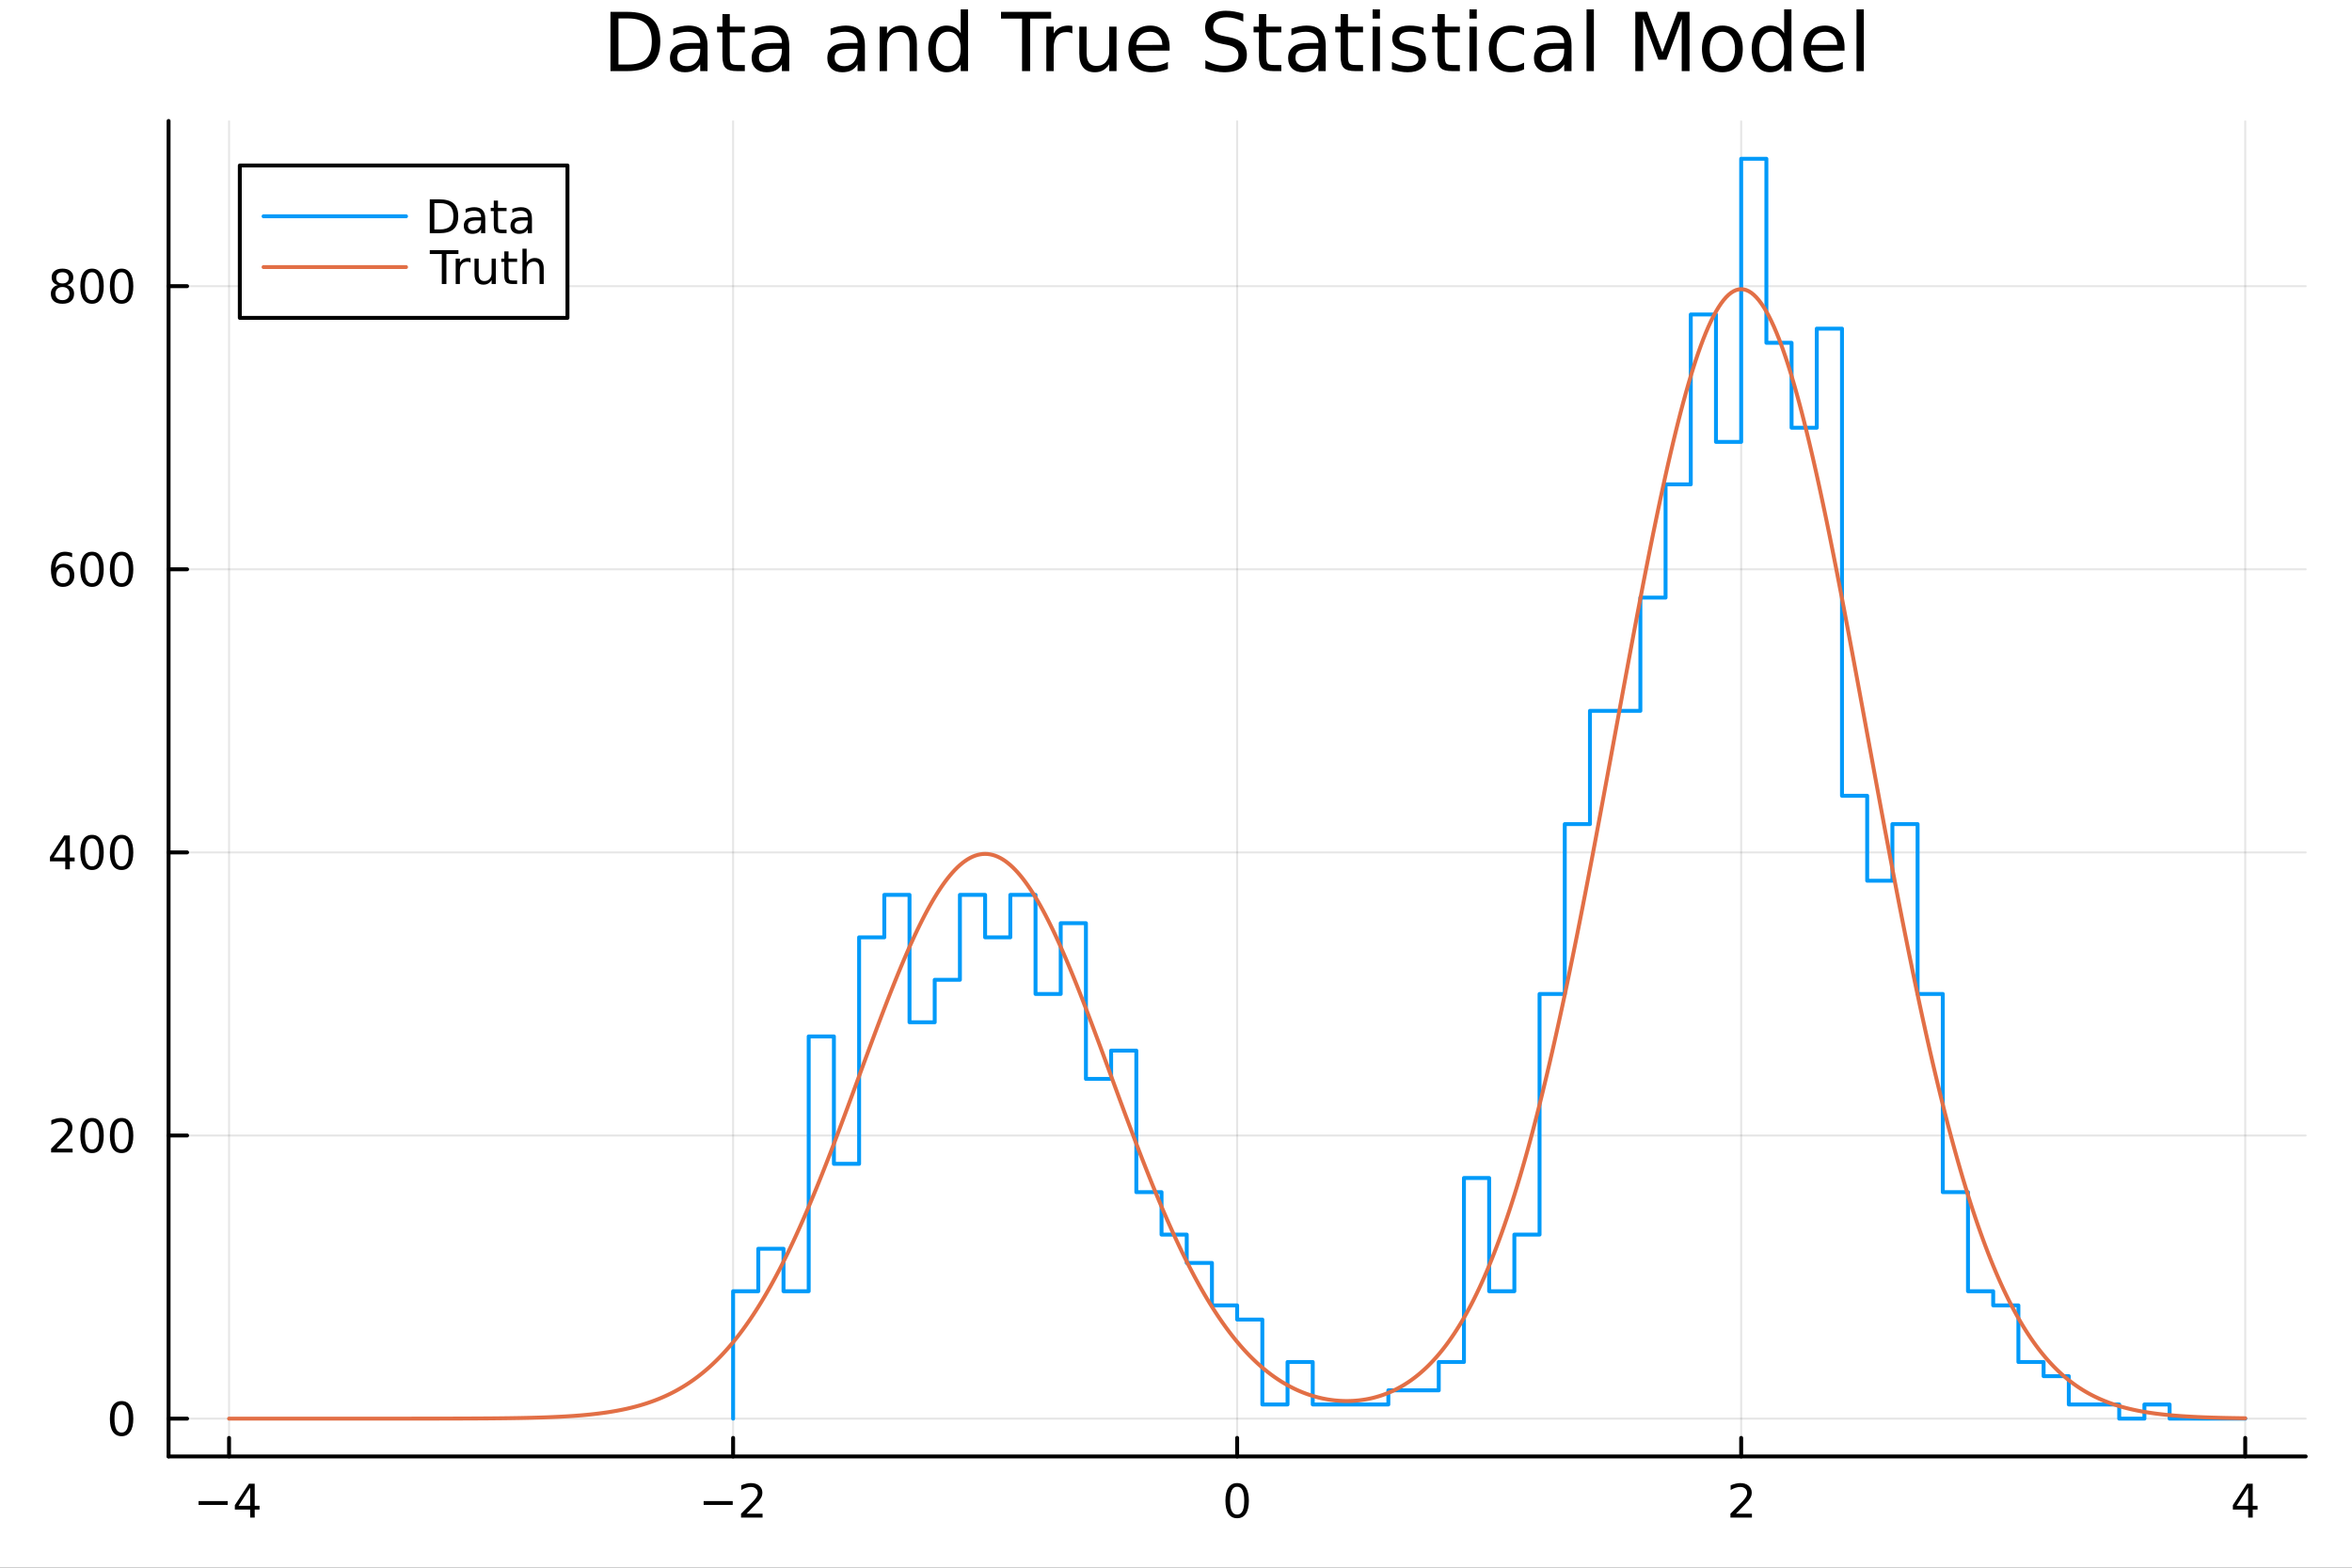<?xml version="1.0" encoding="utf-8"?>
<svg xmlns="http://www.w3.org/2000/svg" xmlns:xlink="http://www.w3.org/1999/xlink" width="600" height="400" viewBox="0 0 2400 1600">
<rect x="0" y="0" width="2400" height="1600" fill="#333333" stroke="none"/>
<defs>
  <clipPath id="clip540">
    <rect x="0" y="0" width="2400" height="1600"/>
  </clipPath>
</defs>
<path clip-path="url(#clip540)" d="M0 1600 L2400 1600 L2400 0 L0 0  Z" fill="#ffffff" fill-rule="evenodd" fill-opacity="1"/>
<defs>
  <clipPath id="clip541">
    <rect x="480" y="0" width="1681" height="1600"/>
  </clipPath>
</defs>
<path clip-path="url(#clip540)" d="M172.015 1486.45 L2352.76 1486.45 L2352.76 123.472 L172.015 123.472  Z" fill="#ffffff" fill-rule="evenodd" fill-opacity="1"/>
<defs>
  <clipPath id="clip542">
    <rect x="172" y="123" width="2182" height="1364"/>
  </clipPath>
</defs>
<polyline clip-path="url(#clip542)" style="stroke:#000000; stroke-linecap:round; stroke-linejoin:round; stroke-width:2; stroke-opacity:0.1; fill:none" points="233.734,1486.45 233.734,123.472 "/>
<polyline clip-path="url(#clip542)" style="stroke:#000000; stroke-linecap:round; stroke-linejoin:round; stroke-width:2; stroke-opacity:0.1; fill:none" points="748.06,1486.45 748.06,123.472 "/>
<polyline clip-path="url(#clip542)" style="stroke:#000000; stroke-linecap:round; stroke-linejoin:round; stroke-width:2; stroke-opacity:0.1; fill:none" points="1262.39,1486.45 1262.39,123.472 "/>
<polyline clip-path="url(#clip542)" style="stroke:#000000; stroke-linecap:round; stroke-linejoin:round; stroke-width:2; stroke-opacity:0.1; fill:none" points="1776.71,1486.45 1776.71,123.472 "/>
<polyline clip-path="url(#clip542)" style="stroke:#000000; stroke-linecap:round; stroke-linejoin:round; stroke-width:2; stroke-opacity:0.1; fill:none" points="2291.04,1486.45 2291.04,123.472 "/>
<polyline clip-path="url(#clip542)" style="stroke:#000000; stroke-linecap:round; stroke-linejoin:round; stroke-width:2; stroke-opacity:0.1; fill:none" points="172.015,1447.87 2352.76,1447.87 "/>
<polyline clip-path="url(#clip542)" style="stroke:#000000; stroke-linecap:round; stroke-linejoin:round; stroke-width:2; stroke-opacity:0.1; fill:none" points="172.015,1158.92 2352.76,1158.92 "/>
<polyline clip-path="url(#clip542)" style="stroke:#000000; stroke-linecap:round; stroke-linejoin:round; stroke-width:2; stroke-opacity:0.1; fill:none" points="172.015,869.974 2352.76,869.974 "/>
<polyline clip-path="url(#clip542)" style="stroke:#000000; stroke-linecap:round; stroke-linejoin:round; stroke-width:2; stroke-opacity:0.1; fill:none" points="172.015,581.024 2352.76,581.024 "/>
<polyline clip-path="url(#clip542)" style="stroke:#000000; stroke-linecap:round; stroke-linejoin:round; stroke-width:2; stroke-opacity:0.1; fill:none" points="172.015,292.074 2352.76,292.074 "/>
<polyline clip-path="url(#clip540)" style="stroke:#000000; stroke-linecap:round; stroke-linejoin:round; stroke-width:4; stroke-opacity:1; fill:none" points="172.015,1486.45 2352.76,1486.45 "/>
<polyline clip-path="url(#clip540)" style="stroke:#000000; stroke-linecap:round; stroke-linejoin:round; stroke-width:4; stroke-opacity:1; fill:none" points="233.734,1486.45 233.734,1467.55 "/>
<polyline clip-path="url(#clip540)" style="stroke:#000000; stroke-linecap:round; stroke-linejoin:round; stroke-width:4; stroke-opacity:1; fill:none" points="748.06,1486.45 748.06,1467.55 "/>
<polyline clip-path="url(#clip540)" style="stroke:#000000; stroke-linecap:round; stroke-linejoin:round; stroke-width:4; stroke-opacity:1; fill:none" points="1262.39,1486.45 1262.39,1467.55 "/>
<polyline clip-path="url(#clip540)" style="stroke:#000000; stroke-linecap:round; stroke-linejoin:round; stroke-width:4; stroke-opacity:1; fill:none" points="1776.71,1486.45 1776.71,1467.55 "/>
<polyline clip-path="url(#clip540)" style="stroke:#000000; stroke-linecap:round; stroke-linejoin:round; stroke-width:4; stroke-opacity:1; fill:none" points="2291.04,1486.45 2291.04,1467.55 "/>
<path clip-path="url(#clip540)" d="M202.635 1532.02 L232.31 1532.02 L232.31 1535.95 L202.635 1535.95 L202.635 1532.02 Z" fill="#000000" fill-rule="nonzero" fill-opacity="1" /><path clip-path="url(#clip540)" d="M255.25 1518.36 L243.445 1536.81 L255.25 1536.81 L255.25 1518.36 M254.023 1514.29 L259.903 1514.29 L259.903 1536.81 L264.833 1536.81 L264.833 1540.7 L259.903 1540.7 L259.903 1548.85 L255.25 1548.85 L255.25 1540.7 L239.648 1540.7 L239.648 1536.19 L254.023 1514.29 Z" fill="#000000" fill-rule="nonzero" fill-opacity="1" /><path clip-path="url(#clip540)" d="M718.002 1532.02 L747.678 1532.02 L747.678 1535.95 L718.002 1535.95 L718.002 1532.02 Z" fill="#000000" fill-rule="nonzero" fill-opacity="1" /><path clip-path="url(#clip540)" d="M761.798 1544.91 L778.117 1544.91 L778.117 1548.85 L756.173 1548.85 L756.173 1544.91 Q758.835 1542.16 763.418 1537.53 Q768.025 1532.88 769.205 1531.53 Q771.451 1529.01 772.33 1527.27 Q773.233 1525.51 773.233 1523.82 Q773.233 1521.07 771.289 1519.33 Q769.367 1517.6 766.266 1517.6 Q764.066 1517.6 761.613 1518.36 Q759.182 1519.13 756.404 1520.68 L756.404 1515.95 Q759.229 1514.82 761.682 1514.24 Q764.136 1513.66 766.173 1513.66 Q771.543 1513.66 774.738 1516.35 Q777.932 1519.03 777.932 1523.52 Q777.932 1525.65 777.122 1527.57 Q776.335 1529.47 774.228 1532.07 Q773.65 1532.74 770.548 1535.95 Q767.446 1539.15 761.798 1544.91 Z" fill="#000000" fill-rule="nonzero" fill-opacity="1" /><path clip-path="url(#clip540)" d="M1262.39 1517.37 Q1258.77 1517.37 1256.95 1520.93 Q1255.14 1524.47 1255.14 1531.6 Q1255.14 1538.71 1256.95 1542.27 Q1258.77 1545.82 1262.39 1545.82 Q1266.02 1545.82 1267.83 1542.27 Q1269.65 1538.71 1269.65 1531.6 Q1269.65 1524.47 1267.83 1520.93 Q1266.02 1517.37 1262.39 1517.37 M1262.39 1513.66 Q1268.2 1513.66 1271.25 1518.27 Q1274.33 1522.85 1274.33 1531.6 Q1274.33 1540.33 1271.25 1544.94 Q1268.2 1549.52 1262.39 1549.52 Q1256.58 1549.52 1253.5 1544.94 Q1250.44 1540.33 1250.44 1531.6 Q1250.44 1522.85 1253.5 1518.27 Q1256.58 1513.66 1262.39 1513.66 Z" fill="#000000" fill-rule="nonzero" fill-opacity="1" /><path clip-path="url(#clip540)" d="M1771.36 1544.91 L1787.68 1544.91 L1787.68 1548.85 L1765.74 1548.85 L1765.74 1544.91 Q1768.4 1542.16 1772.98 1537.53 Q1777.59 1532.88 1778.77 1531.53 Q1781.02 1529.01 1781.9 1527.27 Q1782.8 1525.51 1782.8 1523.82 Q1782.8 1521.07 1780.85 1519.33 Q1778.93 1517.6 1775.83 1517.6 Q1773.63 1517.6 1771.18 1518.36 Q1768.75 1519.13 1765.97 1520.68 L1765.97 1515.95 Q1768.79 1514.82 1771.25 1514.24 Q1773.7 1513.66 1775.74 1513.66 Q1781.11 1513.66 1784.3 1516.35 Q1787.5 1519.03 1787.5 1523.52 Q1787.5 1525.65 1786.69 1527.57 Q1785.9 1529.47 1783.79 1532.07 Q1783.22 1532.74 1780.11 1535.95 Q1777.01 1539.15 1771.36 1544.91 Z" fill="#000000" fill-rule="nonzero" fill-opacity="1" /><path clip-path="url(#clip540)" d="M2294.05 1518.36 L2282.24 1536.81 L2294.05 1536.81 L2294.05 1518.36 M2292.82 1514.29 L2298.7 1514.29 L2298.7 1536.81 L2303.63 1536.81 L2303.63 1540.7 L2298.7 1540.7 L2298.7 1548.85 L2294.05 1548.85 L2294.05 1540.7 L2278.44 1540.7 L2278.44 1536.19 L2292.82 1514.29 Z" fill="#000000" fill-rule="nonzero" fill-opacity="1" /><polyline clip-path="url(#clip540)" style="stroke:#000000; stroke-linecap:round; stroke-linejoin:round; stroke-width:4; stroke-opacity:1; fill:none" points="172.015,1486.45 172.015,123.472 "/>
<polyline clip-path="url(#clip540)" style="stroke:#000000; stroke-linecap:round; stroke-linejoin:round; stroke-width:4; stroke-opacity:1; fill:none" points="172.015,1447.87 190.912,1447.87 "/>
<polyline clip-path="url(#clip540)" style="stroke:#000000; stroke-linecap:round; stroke-linejoin:round; stroke-width:4; stroke-opacity:1; fill:none" points="172.015,1158.92 190.912,1158.92 "/>
<polyline clip-path="url(#clip540)" style="stroke:#000000; stroke-linecap:round; stroke-linejoin:round; stroke-width:4; stroke-opacity:1; fill:none" points="172.015,869.974 190.912,869.974 "/>
<polyline clip-path="url(#clip540)" style="stroke:#000000; stroke-linecap:round; stroke-linejoin:round; stroke-width:4; stroke-opacity:1; fill:none" points="172.015,581.024 190.912,581.024 "/>
<polyline clip-path="url(#clip540)" style="stroke:#000000; stroke-linecap:round; stroke-linejoin:round; stroke-width:4; stroke-opacity:1; fill:none" points="172.015,292.074 190.912,292.074 "/>
<path clip-path="url(#clip540)" d="M124.07 1433.67 Q120.459 1433.67 118.631 1437.24 Q116.825 1440.78 116.825 1447.91 Q116.825 1455.01 118.631 1458.58 Q120.459 1462.12 124.07 1462.12 Q127.705 1462.12 129.51 1458.58 Q131.339 1455.01 131.339 1447.91 Q131.339 1440.78 129.51 1437.24 Q127.705 1433.67 124.07 1433.67 M124.07 1429.97 Q129.881 1429.97 132.936 1434.57 Q136.015 1439.16 136.015 1447.91 Q136.015 1456.63 132.936 1461.24 Q129.881 1465.82 124.07 1465.82 Q118.26 1465.82 115.182 1461.24 Q112.126 1456.63 112.126 1447.91 Q112.126 1439.16 115.182 1434.57 Q118.26 1429.97 124.07 1429.97 Z" fill="#000000" fill-rule="nonzero" fill-opacity="1" /><path clip-path="url(#clip540)" d="M57.775 1172.27 L74.094 1172.27 L74.094 1176.2 L52.15 1176.2 L52.15 1172.27 Q54.812 1169.51 59.395 1164.88 Q64.001 1160.23 65.182 1158.89 Q67.427 1156.37 68.307 1154.63 Q69.21 1152.87 69.21 1151.18 Q69.21 1148.43 67.265 1146.69 Q65.344 1144.95 62.242 1144.95 Q60.043 1144.95 57.589 1145.72 Q55.159 1146.48 52.381 1148.03 L52.381 1143.31 Q55.205 1142.18 57.659 1141.6 Q60.112 1141.02 62.15 1141.02 Q67.52 1141.02 70.714 1143.7 Q73.909 1146.39 73.909 1150.88 Q73.909 1153.01 73.099 1154.93 Q72.311 1156.83 70.205 1159.42 Q69.626 1160.09 66.525 1163.31 Q63.423 1166.5 57.775 1172.27 Z" fill="#000000" fill-rule="nonzero" fill-opacity="1" /><path clip-path="url(#clip540)" d="M93.909 1144.72 Q90.297 1144.72 88.469 1148.29 Q86.663 1151.83 86.663 1158.96 Q86.663 1166.06 88.469 1169.63 Q90.297 1173.17 93.909 1173.17 Q97.543 1173.17 99.348 1169.63 Q101.177 1166.06 101.177 1158.96 Q101.177 1151.83 99.348 1148.29 Q97.543 1144.72 93.909 1144.72 M93.909 1141.02 Q99.719 1141.02 102.774 1145.62 Q105.853 1150.21 105.853 1158.96 Q105.853 1167.68 102.774 1172.29 Q99.719 1176.87 93.909 1176.87 Q88.098 1176.87 85.02 1172.29 Q81.964 1167.68 81.964 1158.96 Q81.964 1150.21 85.02 1145.62 Q88.098 1141.02 93.909 1141.02 Z" fill="#000000" fill-rule="nonzero" fill-opacity="1" /><path clip-path="url(#clip540)" d="M124.07 1144.72 Q120.459 1144.72 118.631 1148.29 Q116.825 1151.83 116.825 1158.96 Q116.825 1166.06 118.631 1169.63 Q120.459 1173.17 124.07 1173.17 Q127.705 1173.17 129.51 1169.63 Q131.339 1166.06 131.339 1158.96 Q131.339 1151.83 129.51 1148.29 Q127.705 1144.72 124.07 1144.72 M124.07 1141.02 Q129.881 1141.02 132.936 1145.62 Q136.015 1150.21 136.015 1158.96 Q136.015 1167.68 132.936 1172.29 Q129.881 1176.87 124.07 1176.87 Q118.26 1176.87 115.182 1172.29 Q112.126 1167.68 112.126 1158.96 Q112.126 1150.21 115.182 1145.62 Q118.26 1141.02 124.07 1141.02 Z" fill="#000000" fill-rule="nonzero" fill-opacity="1" /><path clip-path="url(#clip540)" d="M66.594 856.768 L54.788 875.217 L66.594 875.217 L66.594 856.768 M65.367 852.694 L71.247 852.694 L71.247 875.217 L76.177 875.217 L76.177 879.106 L71.247 879.106 L71.247 887.254 L66.594 887.254 L66.594 879.106 L50.992 879.106 L50.992 874.592 L65.367 852.694 Z" fill="#000000" fill-rule="nonzero" fill-opacity="1" /><path clip-path="url(#clip540)" d="M93.909 855.772 Q90.297 855.772 88.469 859.337 Q86.663 862.879 86.663 870.008 Q86.663 877.115 88.469 880.68 Q90.297 884.221 93.909 884.221 Q97.543 884.221 99.348 880.68 Q101.177 877.115 101.177 870.008 Q101.177 862.879 99.348 859.337 Q97.543 855.772 93.909 855.772 M93.909 852.069 Q99.719 852.069 102.774 856.675 Q105.853 861.258 105.853 870.008 Q105.853 878.735 102.774 883.342 Q99.719 887.925 93.909 887.925 Q88.098 887.925 85.02 883.342 Q81.964 878.735 81.964 870.008 Q81.964 861.258 85.02 856.675 Q88.098 852.069 93.909 852.069 Z" fill="#000000" fill-rule="nonzero" fill-opacity="1" /><path clip-path="url(#clip540)" d="M124.07 855.772 Q120.459 855.772 118.631 859.337 Q116.825 862.879 116.825 870.008 Q116.825 877.115 118.631 880.68 Q120.459 884.221 124.07 884.221 Q127.705 884.221 129.51 880.68 Q131.339 877.115 131.339 870.008 Q131.339 862.879 129.51 859.337 Q127.705 855.772 124.07 855.772 M124.07 852.069 Q129.881 852.069 132.936 856.675 Q136.015 861.258 136.015 870.008 Q136.015 878.735 132.936 883.342 Q129.881 887.925 124.07 887.925 Q118.26 887.925 115.182 883.342 Q112.126 878.735 112.126 870.008 Q112.126 861.258 115.182 856.675 Q118.26 852.069 124.07 852.069 Z" fill="#000000" fill-rule="nonzero" fill-opacity="1" /><path clip-path="url(#clip540)" d="M64.325 579.161 Q61.177 579.161 59.325 581.313 Q57.497 583.466 57.497 587.216 Q57.497 590.943 59.325 593.119 Q61.177 595.272 64.325 595.272 Q67.474 595.272 69.302 593.119 Q71.154 590.943 71.154 587.216 Q71.154 583.466 69.302 581.313 Q67.474 579.161 64.325 579.161 M73.608 564.508 L73.608 568.767 Q71.849 567.934 70.043 567.494 Q68.261 567.054 66.501 567.054 Q61.872 567.054 59.418 570.179 Q56.987 573.304 56.64 579.624 Q58.006 577.61 60.066 576.545 Q62.126 575.457 64.603 575.457 Q69.811 575.457 72.821 578.628 Q75.853 581.776 75.853 587.216 Q75.853 592.54 72.705 595.758 Q69.557 598.975 64.325 598.975 Q58.33 598.975 55.159 594.392 Q51.987 589.786 51.987 581.059 Q51.987 572.864 55.876 568.003 Q59.765 563.119 66.316 563.119 Q68.075 563.119 69.858 563.466 Q71.663 563.813 73.608 564.508 Z" fill="#000000" fill-rule="nonzero" fill-opacity="1" /><path clip-path="url(#clip540)" d="M93.909 566.823 Q90.297 566.823 88.469 570.387 Q86.663 573.929 86.663 581.059 Q86.663 588.165 88.469 591.73 Q90.297 595.272 93.909 595.272 Q97.543 595.272 99.348 591.73 Q101.177 588.165 101.177 581.059 Q101.177 573.929 99.348 570.387 Q97.543 566.823 93.909 566.823 M93.909 563.119 Q99.719 563.119 102.774 567.725 Q105.853 572.309 105.853 581.059 Q105.853 589.786 102.774 594.392 Q99.719 598.975 93.909 598.975 Q88.098 598.975 85.02 594.392 Q81.964 589.786 81.964 581.059 Q81.964 572.309 85.02 567.725 Q88.098 563.119 93.909 563.119 Z" fill="#000000" fill-rule="nonzero" fill-opacity="1" /><path clip-path="url(#clip540)" d="M124.07 566.823 Q120.459 566.823 118.631 570.387 Q116.825 573.929 116.825 581.059 Q116.825 588.165 118.631 591.73 Q120.459 595.272 124.07 595.272 Q127.705 595.272 129.51 591.73 Q131.339 588.165 131.339 581.059 Q131.339 573.929 129.51 570.387 Q127.705 566.823 124.07 566.823 M124.07 563.119 Q129.881 563.119 132.936 567.725 Q136.015 572.309 136.015 581.059 Q136.015 589.786 132.936 594.392 Q129.881 598.975 124.07 598.975 Q118.26 598.975 115.182 594.392 Q112.126 589.786 112.126 581.059 Q112.126 572.309 115.182 567.725 Q118.26 563.119 124.07 563.119 Z" fill="#000000" fill-rule="nonzero" fill-opacity="1" /><path clip-path="url(#clip540)" d="M63.747 292.942 Q60.413 292.942 58.492 294.725 Q56.594 296.507 56.594 299.632 Q56.594 302.757 58.492 304.539 Q60.413 306.322 63.747 306.322 Q67.08 306.322 69.001 304.539 Q70.923 302.734 70.923 299.632 Q70.923 296.507 69.001 294.725 Q67.103 292.942 63.747 292.942 M59.071 290.952 Q56.062 290.211 54.372 288.151 Q52.705 286.091 52.705 283.128 Q52.705 278.984 55.645 276.577 Q58.608 274.169 63.747 274.169 Q68.909 274.169 71.849 276.577 Q74.788 278.984 74.788 283.128 Q74.788 286.091 73.099 288.151 Q71.432 290.211 68.446 290.952 Q71.825 291.739 73.7 294.03 Q75.599 296.322 75.599 299.632 Q75.599 304.655 72.52 307.34 Q69.464 310.026 63.747 310.026 Q58.029 310.026 54.95 307.34 Q51.895 304.655 51.895 299.632 Q51.895 296.322 53.793 294.03 Q55.691 291.739 59.071 290.952 M57.358 283.567 Q57.358 286.253 59.025 287.757 Q60.714 289.262 63.747 289.262 Q66.756 289.262 68.446 287.757 Q70.159 286.253 70.159 283.567 Q70.159 280.882 68.446 279.378 Q66.756 277.873 63.747 277.873 Q60.714 277.873 59.025 279.378 Q57.358 280.882 57.358 283.567 Z" fill="#000000" fill-rule="nonzero" fill-opacity="1" /><path clip-path="url(#clip540)" d="M93.909 277.873 Q90.297 277.873 88.469 281.438 Q86.663 284.979 86.663 292.109 Q86.663 299.215 88.469 302.78 Q90.297 306.322 93.909 306.322 Q97.543 306.322 99.348 302.78 Q101.177 299.215 101.177 292.109 Q101.177 284.979 99.348 281.438 Q97.543 277.873 93.909 277.873 M93.909 274.169 Q99.719 274.169 102.774 278.776 Q105.853 283.359 105.853 292.109 Q105.853 300.836 102.774 305.442 Q99.719 310.026 93.909 310.026 Q88.098 310.026 85.02 305.442 Q81.964 300.836 81.964 292.109 Q81.964 283.359 85.02 278.776 Q88.098 274.169 93.909 274.169 Z" fill="#000000" fill-rule="nonzero" fill-opacity="1" /><path clip-path="url(#clip540)" d="M124.07 277.873 Q120.459 277.873 118.631 281.438 Q116.825 284.979 116.825 292.109 Q116.825 299.215 118.631 302.78 Q120.459 306.322 124.07 306.322 Q127.705 306.322 129.51 302.78 Q131.339 299.215 131.339 292.109 Q131.339 284.979 129.51 281.438 Q127.705 277.873 124.07 277.873 M124.07 274.169 Q129.881 274.169 132.936 278.776 Q136.015 283.359 136.015 292.109 Q136.015 300.836 132.936 305.442 Q129.881 310.026 124.07 310.026 Q118.26 310.026 115.182 305.442 Q112.126 300.836 112.126 292.109 Q112.126 283.359 115.182 278.776 Q118.26 274.169 124.07 274.169 Z" fill="#000000" fill-rule="nonzero" fill-opacity="1" /><path clip-path="url(#clip540)" d="M631.092 18.82 L631.092 65.852 L640.977 65.852 Q653.494 65.852 659.287 60.18 Q665.12 54.509 665.12 42.275 Q665.12 30.122 659.287 24.492 Q653.494 18.82 640.977 18.82 L631.092 18.82 M622.91 12.096 L639.721 12.096 Q657.302 12.096 665.525 19.428 Q673.748 26.72 673.748 42.275 Q673.748 57.912 665.485 65.244 Q657.221 72.576 639.721 72.576 L622.91 72.576 L622.91 12.096 Z" fill="#000000" fill-rule="nonzero" fill-opacity="1" /><path clip-path="url(#clip540)" d="M707.087 49.769 Q698.054 49.769 694.57 51.835 Q691.086 53.901 691.086 58.884 Q691.086 62.854 693.679 65.203 Q696.312 67.512 700.809 67.512 Q707.006 67.512 710.733 63.137 Q714.501 58.722 714.501 51.43 L714.501 49.769 L707.087 49.769 M721.954 46.691 L721.954 72.576 L714.501 72.576 L714.501 65.689 Q711.948 69.821 708.141 71.806 Q704.333 73.751 698.824 73.751 Q691.856 73.751 687.724 69.862 Q683.633 65.933 683.633 59.37 Q683.633 51.714 688.737 47.825 Q693.881 43.936 704.049 43.936 L714.501 43.936 L714.501 43.207 Q714.501 38.062 711.098 35.267 Q707.736 32.431 701.619 32.431 Q697.73 32.431 694.044 33.363 Q690.357 34.295 686.954 36.158 L686.954 29.272 Q691.046 27.692 694.894 26.922 Q698.743 26.112 702.388 26.112 Q712.232 26.112 717.093 31.216 Q721.954 36.32 721.954 46.691 Z" fill="#000000" fill-rule="nonzero" fill-opacity="1" /><path clip-path="url(#clip540)" d="M744.68 14.324 L744.68 27.206 L760.033 27.206 L760.033 32.999 L744.68 32.999 L744.68 57.628 Q744.68 63.178 746.179 64.758 Q747.718 66.338 752.377 66.338 L760.033 66.338 L760.033 72.576 L752.377 72.576 Q743.748 72.576 740.467 69.376 Q737.186 66.135 737.186 57.628 L737.186 32.999 L731.717 32.999 L731.717 27.206 L737.186 27.206 L737.186 14.324 L744.68 14.324 Z" fill="#000000" fill-rule="nonzero" fill-opacity="1" /><path clip-path="url(#clip540)" d="M790.455 49.769 Q781.422 49.769 777.938 51.835 Q774.454 53.901 774.454 58.884 Q774.454 62.854 777.047 65.203 Q779.68 67.512 784.176 67.512 Q790.374 67.512 794.101 63.137 Q797.868 58.722 797.868 51.43 L797.868 49.769 L790.455 49.769 M805.322 46.691 L805.322 72.576 L797.868 72.576 L797.868 65.689 Q795.316 69.821 791.508 71.806 Q787.7 73.751 782.191 73.751 Q775.224 73.751 771.092 69.862 Q767 65.933 767 59.37 Q767 51.714 772.104 47.825 Q777.249 43.936 787.417 43.936 L797.868 43.936 L797.868 43.207 Q797.868 38.062 794.465 35.267 Q791.103 32.431 784.986 32.431 Q781.097 32.431 777.411 33.363 Q773.725 34.295 770.322 36.158 L770.322 29.272 Q774.413 27.692 778.262 26.922 Q782.11 26.112 785.756 26.112 Q795.6 26.112 800.461 31.216 Q805.322 36.32 805.322 46.691 Z" fill="#000000" fill-rule="nonzero" fill-opacity="1" /><path clip-path="url(#clip540)" d="M867.665 49.769 Q858.632 49.769 855.148 51.835 Q851.664 53.901 851.664 58.884 Q851.664 62.854 854.257 65.203 Q856.89 67.512 861.386 67.512 Q867.584 67.512 871.311 63.137 Q875.078 58.722 875.078 51.43 L875.078 49.769 L867.665 49.769 M882.532 46.691 L882.532 72.576 L875.078 72.576 L875.078 65.689 Q872.526 69.821 868.718 71.806 Q864.911 73.751 859.401 73.751 Q852.434 73.751 848.302 69.862 Q844.211 65.933 844.211 59.37 Q844.211 51.714 849.315 47.825 Q854.459 43.936 864.627 43.936 L875.078 43.936 L875.078 43.207 Q875.078 38.062 871.676 35.267 Q868.313 32.431 862.197 32.431 Q858.308 32.431 854.621 33.363 Q850.935 34.295 847.532 36.158 L847.532 29.272 Q851.624 27.692 855.472 26.922 Q859.32 26.112 862.966 26.112 Q872.81 26.112 877.671 31.216 Q882.532 36.32 882.532 46.691 Z" fill="#000000" fill-rule="nonzero" fill-opacity="1" /><path clip-path="url(#clip540)" d="M935.599 45.192 L935.599 72.576 L928.145 72.576 L928.145 45.435 Q928.145 38.994 925.634 35.794 Q923.122 32.594 918.099 32.594 Q912.063 32.594 908.579 36.442 Q905.096 40.29 905.096 46.934 L905.096 72.576 L897.601 72.576 L897.601 27.206 L905.096 27.206 L905.096 34.254 Q907.769 30.163 911.375 28.138 Q915.02 26.112 919.76 26.112 Q927.578 26.112 931.589 30.973 Q935.599 35.794 935.599 45.192 Z" fill="#000000" fill-rule="nonzero" fill-opacity="1" /><path clip-path="url(#clip540)" d="M980.321 34.092 L980.321 9.544 L987.775 9.544 L987.775 72.576 L980.321 72.576 L980.321 65.77 Q977.971 69.821 974.366 71.806 Q970.801 73.751 965.778 73.751 Q957.555 73.751 952.37 67.188 Q947.225 60.626 947.225 49.931 Q947.225 39.237 952.37 32.675 Q957.555 26.112 965.778 26.112 Q970.801 26.112 974.366 28.097 Q977.971 30.041 980.321 34.092 M954.922 49.931 Q954.922 58.155 958.284 62.854 Q961.687 67.512 967.601 67.512 Q973.515 67.512 976.918 62.854 Q980.321 58.155 980.321 49.931 Q980.321 41.708 976.918 37.05 Q973.515 32.35 967.601 32.35 Q961.687 32.35 958.284 37.05 Q954.922 41.708 954.922 49.931 Z" fill="#000000" fill-rule="nonzero" fill-opacity="1" /><path clip-path="url(#clip540)" d="M1021.44 12.096 L1072.6 12.096 L1072.6 18.983 L1051.13 18.983 L1051.13 72.576 L1042.91 72.576 L1042.91 18.983 L1021.44 18.983 L1021.44 12.096 Z" fill="#000000" fill-rule="nonzero" fill-opacity="1" /><path clip-path="url(#clip540)" d="M1094.27 34.173 Q1093.02 33.444 1091.52 33.12 Q1090.06 32.756 1088.28 32.756 Q1081.96 32.756 1078.56 36.888 Q1075.19 40.979 1075.19 48.676 L1075.19 72.576 L1067.7 72.576 L1067.7 27.206 L1075.19 27.206 L1075.19 34.254 Q1077.54 30.122 1081.31 28.138 Q1085.08 26.112 1090.46 26.112 Q1091.23 26.112 1092.17 26.234 Q1093.1 26.315 1094.23 26.517 L1094.27 34.173 Z" fill="#000000" fill-rule="nonzero" fill-opacity="1" /><path clip-path="url(#clip540)" d="M1101.32 54.671 L1101.32 27.206 L1108.78 27.206 L1108.78 54.387 Q1108.78 60.828 1111.29 64.069 Q1113.8 67.269 1118.82 67.269 Q1124.86 67.269 1128.34 63.421 Q1131.87 59.573 1131.87 52.929 L1131.87 27.206 L1139.32 27.206 L1139.32 72.576 L1131.87 72.576 L1131.87 65.608 Q1129.15 69.74 1125.55 71.766 Q1121.98 73.751 1117.24 73.751 Q1109.42 73.751 1105.37 68.89 Q1101.32 64.029 1101.32 54.671 M1120.08 26.112 L1120.08 26.112 Z" fill="#000000" fill-rule="nonzero" fill-opacity="1" /><path clip-path="url(#clip540)" d="M1193.48 48.028 L1193.48 51.673 L1159.21 51.673 Q1159.69 59.37 1163.83 63.421 Q1168 67.431 1175.41 67.431 Q1179.71 67.431 1183.72 66.378 Q1187.77 65.325 1191.74 63.218 L1191.74 70.267 Q1187.73 71.968 1183.51 72.86 Q1179.3 73.751 1174.97 73.751 Q1164.11 73.751 1157.75 67.431 Q1151.43 61.112 1151.43 50.337 Q1151.43 39.197 1157.43 32.675 Q1163.46 26.112 1173.67 26.112 Q1182.83 26.112 1188.13 32.026 Q1193.48 37.9 1193.48 48.028 M1186.03 45.84 Q1185.94 39.723 1182.58 36.077 Q1179.26 32.431 1173.75 32.431 Q1167.51 32.431 1163.75 35.956 Q1160.02 39.48 1159.45 45.88 L1186.03 45.84 Z" fill="#000000" fill-rule="nonzero" fill-opacity="1" /><path clip-path="url(#clip540)" d="M1268.66 14.081 L1268.66 22.061 Q1264.01 19.833 1259.87 18.739 Q1255.74 17.646 1251.89 17.646 Q1245.21 17.646 1241.56 20.238 Q1237.96 22.831 1237.96 27.611 Q1237.96 31.621 1240.35 33.687 Q1242.78 35.713 1249.5 36.969 L1254.45 37.981 Q1263.6 39.723 1267.94 44.139 Q1272.31 48.514 1272.31 55.886 Q1272.31 64.677 1266.4 69.214 Q1260.52 73.751 1249.14 73.751 Q1244.84 73.751 1239.98 72.778 Q1235.16 71.806 1229.98 69.902 L1229.98 61.477 Q1234.96 64.272 1239.74 65.689 Q1244.52 67.107 1249.14 67.107 Q1256.15 67.107 1259.95 64.353 Q1263.76 61.598 1263.76 56.494 Q1263.76 52.038 1261.01 49.526 Q1258.29 47.015 1252.06 45.759 L1247.07 44.787 Q1237.92 42.964 1233.83 39.075 Q1229.74 35.186 1229.74 28.259 Q1229.74 20.238 1235.37 15.62 Q1241.04 11.002 1250.96 11.002 Q1255.22 11.002 1259.63 11.772 Q1264.05 12.542 1268.66 14.081 Z" fill="#000000" fill-rule="nonzero" fill-opacity="1" /><path clip-path="url(#clip540)" d="M1292.12 14.324 L1292.12 27.206 L1307.47 27.206 L1307.47 32.999 L1292.12 32.999 L1292.12 57.628 Q1292.12 63.178 1293.62 64.758 Q1295.16 66.338 1299.82 66.338 L1307.47 66.338 L1307.47 72.576 L1299.82 72.576 Q1291.19 72.576 1287.91 69.376 Q1284.62 66.135 1284.62 57.628 L1284.62 32.999 L1279.16 32.999 L1279.16 27.206 L1284.62 27.206 L1284.62 14.324 L1292.12 14.324 Z" fill="#000000" fill-rule="nonzero" fill-opacity="1" /><path clip-path="url(#clip540)" d="M1337.89 49.769 Q1328.86 49.769 1325.38 51.835 Q1321.89 53.901 1321.89 58.884 Q1321.89 62.854 1324.49 65.203 Q1327.12 67.512 1331.62 67.512 Q1337.81 67.512 1341.54 63.137 Q1345.31 58.722 1345.31 51.43 L1345.31 49.769 L1337.89 49.769 M1352.76 46.691 L1352.76 72.576 L1345.31 72.576 L1345.31 65.689 Q1342.76 69.821 1338.95 71.806 Q1335.14 73.751 1329.63 73.751 Q1322.66 73.751 1318.53 69.862 Q1314.44 65.933 1314.44 59.37 Q1314.44 51.714 1319.54 47.825 Q1324.69 43.936 1334.86 43.936 L1345.31 43.936 L1345.31 43.207 Q1345.31 38.062 1341.9 35.267 Q1338.54 32.431 1332.43 32.431 Q1328.54 32.431 1324.85 33.363 Q1321.16 34.295 1317.76 36.158 L1317.76 29.272 Q1321.85 27.692 1325.7 26.922 Q1329.55 26.112 1333.2 26.112 Q1343.04 26.112 1347.9 31.216 Q1352.76 36.32 1352.76 46.691 Z" fill="#000000" fill-rule="nonzero" fill-opacity="1" /><path clip-path="url(#clip540)" d="M1375.49 14.324 L1375.49 27.206 L1390.84 27.206 L1390.84 32.999 L1375.49 32.999 L1375.49 57.628 Q1375.49 63.178 1376.99 64.758 Q1378.52 66.338 1383.18 66.338 L1390.84 66.338 L1390.84 72.576 L1383.18 72.576 Q1374.55 72.576 1371.27 69.376 Q1367.99 66.135 1367.99 57.628 L1367.99 32.999 L1362.52 32.999 L1362.52 27.206 L1367.99 27.206 L1367.99 14.324 L1375.49 14.324 Z" fill="#000000" fill-rule="nonzero" fill-opacity="1" /><path clip-path="url(#clip540)" d="M1400.64 27.206 L1408.1 27.206 L1408.1 72.576 L1400.64 72.576 L1400.64 27.206 M1400.64 9.544 L1408.1 9.544 L1408.1 18.983 L1400.64 18.983 L1400.64 9.544 Z" fill="#000000" fill-rule="nonzero" fill-opacity="1" /><path clip-path="url(#clip540)" d="M1452.62 28.543 L1452.62 35.591 Q1449.46 33.971 1446.05 33.161 Q1442.65 32.35 1439 32.35 Q1433.46 32.35 1430.66 34.052 Q1427.91 35.753 1427.91 39.156 Q1427.91 41.749 1429.89 43.248 Q1431.88 44.706 1437.87 46.043 L1440.42 46.61 Q1448.36 48.311 1451.68 51.43 Q1455.05 54.509 1455.05 60.059 Q1455.05 66.378 1450.02 70.064 Q1445.04 73.751 1436.29 73.751 Q1432.64 73.751 1428.67 73.022 Q1424.75 72.333 1420.37 70.915 L1420.37 63.218 Q1424.5 65.365 1428.51 66.459 Q1432.52 67.512 1436.45 67.512 Q1441.72 67.512 1444.55 65.73 Q1447.39 63.907 1447.39 60.626 Q1447.39 57.588 1445.32 55.967 Q1443.3 54.347 1436.37 52.848 L1433.78 52.24 Q1426.85 50.782 1423.77 47.785 Q1420.69 44.746 1420.69 39.48 Q1420.69 33.08 1425.23 29.596 Q1429.77 26.112 1438.11 26.112 Q1442.25 26.112 1445.89 26.72 Q1449.54 27.327 1452.62 28.543 Z" fill="#000000" fill-rule="nonzero" fill-opacity="1" /><path clip-path="url(#clip540)" d="M1474.29 14.324 L1474.29 27.206 L1489.64 27.206 L1489.64 32.999 L1474.29 32.999 L1474.29 57.628 Q1474.29 63.178 1475.79 64.758 Q1477.33 66.338 1481.98 66.338 L1489.64 66.338 L1489.64 72.576 L1481.98 72.576 Q1473.36 72.576 1470.08 69.376 Q1466.79 66.135 1466.79 57.628 L1466.79 32.999 L1461.33 32.999 L1461.33 27.206 L1466.79 27.206 L1466.79 14.324 L1474.29 14.324 Z" fill="#000000" fill-rule="nonzero" fill-opacity="1" /><path clip-path="url(#clip540)" d="M1499.44 27.206 L1506.9 27.206 L1506.9 72.576 L1499.44 72.576 L1499.44 27.206 M1499.44 9.544 L1506.9 9.544 L1506.9 18.983 L1499.44 18.983 L1499.44 9.544 Z" fill="#000000" fill-rule="nonzero" fill-opacity="1" /><path clip-path="url(#clip540)" d="M1555.14 28.948 L1555.14 35.915 Q1551.98 34.173 1548.78 33.323 Q1545.62 32.431 1542.38 32.431 Q1535.13 32.431 1531.12 37.05 Q1527.11 41.627 1527.11 49.931 Q1527.11 58.236 1531.12 62.854 Q1535.13 67.431 1542.38 67.431 Q1545.62 67.431 1548.78 66.581 Q1551.98 65.689 1555.14 63.948 L1555.14 70.834 Q1552.03 72.292 1548.66 73.022 Q1545.34 73.751 1541.57 73.751 Q1531.32 73.751 1525.29 67.31 Q1519.25 60.869 1519.25 49.931 Q1519.25 38.832 1525.33 32.472 Q1531.45 26.112 1542.06 26.112 Q1545.5 26.112 1548.78 26.841 Q1552.07 27.53 1555.14 28.948 Z" fill="#000000" fill-rule="nonzero" fill-opacity="1" /><path clip-path="url(#clip540)" d="M1588.73 49.769 Q1579.69 49.769 1576.21 51.835 Q1572.73 53.901 1572.73 58.884 Q1572.73 62.854 1575.32 65.203 Q1577.95 67.512 1582.45 67.512 Q1588.65 67.512 1592.37 63.137 Q1596.14 58.722 1596.14 51.43 L1596.14 49.769 L1588.73 49.769 M1603.59 46.691 L1603.59 72.576 L1596.14 72.576 L1596.14 65.689 Q1593.59 69.821 1589.78 71.806 Q1585.97 73.751 1580.46 73.751 Q1573.49 73.751 1569.36 69.862 Q1565.27 65.933 1565.27 59.37 Q1565.27 51.714 1570.38 47.825 Q1575.52 43.936 1585.69 43.936 L1596.14 43.936 L1596.14 43.207 Q1596.14 38.062 1592.74 35.267 Q1589.37 32.431 1583.26 32.431 Q1579.37 32.431 1575.68 33.363 Q1572 34.295 1568.59 36.158 L1568.59 29.272 Q1572.68 27.692 1576.53 26.922 Q1580.38 26.112 1584.03 26.112 Q1593.87 26.112 1598.73 31.216 Q1603.59 36.32 1603.59 46.691 Z" fill="#000000" fill-rule="nonzero" fill-opacity="1" /><path clip-path="url(#clip540)" d="M1618.95 9.544 L1626.4 9.544 L1626.4 72.576 L1618.95 72.576 L1618.95 9.544 Z" fill="#000000" fill-rule="nonzero" fill-opacity="1" /><path clip-path="url(#clip540)" d="M1668.69 12.096 L1680.88 12.096 L1696.32 53.253 L1711.83 12.096 L1724.03 12.096 L1724.03 72.576 L1716.05 72.576 L1716.05 19.469 L1700.45 60.95 L1692.23 60.95 L1676.63 19.469 L1676.63 72.576 L1668.69 72.576 L1668.69 12.096 Z" fill="#000000" fill-rule="nonzero" fill-opacity="1" /><path clip-path="url(#clip540)" d="M1757.53 32.431 Q1751.53 32.431 1748.05 37.131 Q1744.56 41.789 1744.56 49.931 Q1744.56 58.074 1748.01 62.773 Q1751.49 67.431 1757.53 67.431 Q1763.48 67.431 1766.97 62.732 Q1770.45 58.033 1770.45 49.931 Q1770.45 41.87 1766.97 37.171 Q1763.48 32.431 1757.53 32.431 M1757.53 26.112 Q1767.25 26.112 1772.8 32.431 Q1778.35 38.751 1778.35 49.931 Q1778.35 61.071 1772.8 67.431 Q1767.25 73.751 1757.53 73.751 Q1747.76 73.751 1742.21 67.431 Q1736.71 61.071 1736.71 49.931 Q1736.71 38.751 1742.21 32.431 Q1747.76 26.112 1757.53 26.112 Z" fill="#000000" fill-rule="nonzero" fill-opacity="1" /><path clip-path="url(#clip540)" d="M1820.56 34.092 L1820.56 9.544 L1828.01 9.544 L1828.01 72.576 L1820.56 72.576 L1820.56 65.77 Q1818.21 69.821 1814.6 71.806 Q1811.04 73.751 1806.02 73.751 Q1797.79 73.751 1792.61 67.188 Q1787.46 60.626 1787.46 49.931 Q1787.46 39.237 1792.61 32.675 Q1797.79 26.112 1806.02 26.112 Q1811.04 26.112 1814.6 28.097 Q1818.21 30.041 1820.56 34.092 M1795.16 49.931 Q1795.16 58.155 1798.52 62.854 Q1801.93 67.512 1807.84 67.512 Q1813.75 67.512 1817.16 62.854 Q1820.56 58.155 1820.56 49.931 Q1820.56 41.708 1817.16 37.05 Q1813.75 32.35 1807.84 32.35 Q1801.93 32.35 1798.52 37.05 Q1795.16 41.708 1795.16 49.931 Z" fill="#000000" fill-rule="nonzero" fill-opacity="1" /><path clip-path="url(#clip540)" d="M1882.17 48.028 L1882.17 51.673 L1847.9 51.673 Q1848.39 59.37 1852.52 63.421 Q1856.69 67.431 1864.11 67.431 Q1868.4 67.431 1872.41 66.378 Q1876.46 65.325 1880.43 63.218 L1880.43 70.267 Q1876.42 71.968 1872.21 72.86 Q1868 73.751 1863.66 73.751 Q1852.8 73.751 1846.44 67.431 Q1840.13 61.112 1840.13 50.337 Q1840.13 39.197 1846.12 32.675 Q1852.16 26.112 1862.36 26.112 Q1871.52 26.112 1876.83 32.026 Q1882.17 37.9 1882.17 48.028 M1874.72 45.84 Q1874.64 39.723 1871.28 36.077 Q1867.96 32.431 1862.45 32.431 Q1856.21 32.431 1852.44 35.956 Q1848.71 39.48 1848.15 45.88 L1874.72 45.84 Z" fill="#000000" fill-rule="nonzero" fill-opacity="1" /><path clip-path="url(#clip540)" d="M1894.41 9.544 L1901.86 9.544 L1901.86 72.576 L1894.41 72.576 L1894.41 9.544 Z" fill="#000000" fill-rule="nonzero" fill-opacity="1" /><polyline clip-path="url(#clip542)" style="stroke:#009af9; stroke-linecap:round; stroke-linejoin:round; stroke-width:4; stroke-opacity:1; fill:none" points="748.06,1447.87 748.06,1317.85 773.776,1317.85 773.776,1274.5 799.492,1274.5 799.492,1317.85 825.208,1317.85 825.208,1057.79 850.925,1057.79 850.925,1187.82 876.641,1187.82 876.641,956.659 902.357,956.659 902.357,913.316 928.074,913.316 928.074,1043.34 953.79,1043.34 953.79,1000 979.506,1000 979.506,913.316 1005.22,913.316 1005.22,956.659 1030.94,956.659 1030.94,913.316 1056.66,913.316 1056.66,1014.45 1082.37,1014.45 1082.37,942.211 1108.09,942.211 1108.09,1101.13 1133.8,1101.13 1133.8,1072.24 1159.52,1072.24 1159.52,1216.71 1185.24,1216.71 1185.24,1260.06 1210.95,1260.06 1210.95,1288.95 1236.67,1288.95 1236.67,1332.29 1262.39,1332.29 1262.39,1346.74 1288.1,1346.74 1288.1,1433.43 1313.82,1433.43 1313.82,1390.08 1339.53,1390.08 1339.53,1433.43 1365.25,1433.43 1390.97,1433.43 1416.68,1433.43 1416.68,1418.98 1442.4,1418.98 1468.12,1418.98 1468.12,1390.08 1493.83,1390.08 1493.83,1202.27 1519.55,1202.27 1519.55,1317.85 1545.26,1317.85 1545.26,1260.06 1570.98,1260.06 1570.98,1014.45 1596.7,1014.45 1596.7,841.079 1622.41,841.079 1622.41,725.499 1648.13,725.499 1673.85,725.499 1673.85,609.919 1699.56,609.919 1699.56,494.339 1725.28,494.339 1725.28,320.969 1750.99,320.969 1750.99,450.997 1776.71,450.997 1776.71,162.047 1802.43,162.047 1802.43,349.864 1828.14,349.864 1828.14,436.549 1853.86,436.549 1853.86,335.417 1879.58,335.417 1879.58,812.184 1905.29,812.184 1905.29,898.869 1931.01,898.869 1931.01,841.079 1956.73,841.079 1956.73,1014.45 1982.44,1014.45 1982.44,1216.71 2008.16,1216.71 2008.16,1317.85 2033.87,1317.85 2033.87,1332.29 2059.59,1332.29 2059.59,1390.08 2085.31,1390.08 2085.31,1404.53 2111.02,1404.53 2111.02,1433.43 2136.74,1433.43 2162.46,1433.43 2162.46,1447.87 2188.17,1447.87 2188.17,1433.43 2213.89,1433.43 2213.89,1447.87 2239.6,1447.87 2265.32,1447.87 2291.04,1447.87 "/>
<polyline clip-path="url(#clip542)" style="stroke:#e26f46; stroke-linecap:round; stroke-linejoin:round; stroke-width:4; stroke-opacity:1; fill:none" points="233.734,1447.87 236.306,1447.87 238.877,1447.87 241.449,1447.87 244.02,1447.87 246.592,1447.87 249.164,1447.87 251.735,1447.87 254.307,1447.87 256.879,1447.87 259.45,1447.87 262.022,1447.87 264.593,1447.87 267.165,1447.87 269.737,1447.87 272.308,1447.87 274.88,1447.87 277.452,1447.87 280.023,1447.87 282.595,1447.87 285.166,1447.87 287.738,1447.87 290.31,1447.87 292.881,1447.87 295.453,1447.87 298.025,1447.87 300.596,1447.87 303.168,1447.87 305.74,1447.87 308.311,1447.87 310.883,1447.87 313.454,1447.87 316.026,1447.87 318.598,1447.87 321.169,1447.87 323.741,1447.87 326.313,1447.87 328.884,1447.87 331.456,1447.87 334.027,1447.87 336.599,1447.87 339.171,1447.87 341.742,1447.87 344.314,1447.87 346.886,1447.87 349.457,1447.87 352.029,1447.87 354.6,1447.87 357.172,1447.87 359.744,1447.87 362.315,1447.87 364.887,1447.87 367.459,1447.87 370.03,1447.87 372.602,1447.87 375.173,1447.87 377.745,1447.87 380.317,1447.87 382.888,1447.87 385.46,1447.87 388.032,1447.87 390.603,1447.87 393.175,1447.87 395.747,1447.87 398.318,1447.86 400.89,1447.86 403.461,1447.86 406.033,1447.86 408.605,1447.86 411.176,1447.86 413.748,1447.86 416.32,1447.86 418.891,1447.86 421.463,1447.85 424.034,1447.85 426.606,1447.85 429.178,1447.85 431.749,1447.85 434.321,1447.84 436.893,1447.84 439.464,1447.84 442.036,1447.83 444.607,1447.83 447.179,1447.83 449.751,1447.82 452.322,1447.82 454.894,1447.81 457.466,1447.81 460.037,1447.8 462.609,1447.79 465.18,1447.79 467.752,1447.78 470.324,1447.77 472.895,1447.76 475.467,1447.75 478.039,1447.74 480.61,1447.73 483.182,1447.72 485.754,1447.71 488.325,1447.69 490.897,1447.68 493.468,1447.66 496.04,1447.65 498.612,1447.63 501.183,1447.61 503.755,1447.59 506.327,1447.56 508.898,1447.54 511.47,1447.51 514.041,1447.48 516.613,1447.45 519.185,1447.42 521.756,1447.38 524.328,1447.34 526.9,1447.3 529.471,1447.26 532.043,1447.21 534.614,1447.16 537.186,1447.11 539.758,1447.05 542.329,1446.99 544.901,1446.92 547.473,1446.85 550.044,1446.78 552.616,1446.7 555.187,1446.61 557.759,1446.52 560.331,1446.42 562.902,1446.32 565.474,1446.21 568.046,1446.09 570.617,1445.97 573.189,1445.84 575.761,1445.69 578.332,1445.54 580.904,1445.38 583.475,1445.22 586.047,1445.04 588.619,1444.84 591.19,1444.64 593.762,1444.43 596.334,1444.2 598.905,1443.96 601.477,1443.71 604.048,1443.44 606.62,1443.15 609.192,1442.85 611.763,1442.53 614.335,1442.2 616.907,1441.84 619.478,1441.47 622.05,1441.08 624.621,1440.66 627.193,1440.22 629.765,1439.76 632.336,1439.27 634.908,1438.76 637.48,1438.22 640.051,1437.66 642.623,1437.06 645.194,1436.44 647.766,1435.78 650.338,1435.09 652.909,1434.37 655.481,1433.61 658.053,1432.82 660.624,1431.99 663.196,1431.11 665.768,1430.2 668.339,1429.25 670.911,1428.25 673.482,1427.21 676.054,1426.12 678.626,1424.98 681.197,1423.79 683.769,1422.55 686.341,1421.26 688.912,1419.91 691.484,1418.5 694.055,1417.04 696.627,1415.52 699.199,1413.93 701.77,1412.29 704.342,1410.57 706.914,1408.8 709.485,1406.95 712.057,1405.03 714.628,1403.04 717.2,1400.98 719.772,1398.84 722.343,1396.62 724.915,1394.33 727.487,1391.95 730.058,1389.49 732.63,1386.95 735.201,1384.33 737.773,1381.62 740.345,1378.81 742.916,1375.92 745.488,1372.94 748.06,1369.87 750.631,1366.7 753.203,1363.44 755.775,1360.08 758.346,1356.63 760.918,1353.07 763.489,1349.42 766.061,1345.67 768.633,1341.82 771.204,1337.87 773.776,1333.81 776.348,1329.65 778.919,1325.39 781.491,1321.03 784.062,1316.56 786.634,1312 789.206,1307.32 791.777,1302.55 794.349,1297.68 796.921,1292.7 799.492,1287.62 802.064,1282.44 804.635,1277.17 807.207,1271.79 809.779,1266.32 812.35,1260.75 814.922,1255.09 817.494,1249.34 820.065,1243.5 822.637,1237.57 825.208,1231.55 827.78,1225.46 830.352,1219.28 832.923,1213.02 835.495,1206.69 838.067,1200.29 840.638,1193.82 843.21,1187.28 845.782,1180.69 848.353,1174.03 850.925,1167.32 853.496,1160.57 856.068,1153.76 858.64,1146.92 861.211,1140.04 863.783,1133.13 866.355,1126.19 868.926,1119.24 871.498,1112.26 874.069,1105.28 876.641,1098.29 879.213,1091.3 881.784,1084.31 884.356,1077.34 886.928,1070.38 889.499,1063.45 892.071,1056.54 894.642,1049.67 897.214,1042.85 899.786,1036.07 902.357,1029.34 904.929,1022.68 907.501,1016.08 910.072,1009.55 912.644,1003.11 915.215,996.745 917.787,990.476 920.359,984.306 922.93,978.24 925.502,972.285 928.074,966.447 930.645,960.733 933.217,955.148 935.789,949.698 938.36,944.389 940.932,939.227 943.503,934.218 946.075,929.367 948.647,924.679 951.218,920.16 953.79,915.815 956.362,911.649 958.933,907.666 961.505,903.872 964.076,900.269 966.648,896.864 969.22,893.658 971.791,890.658 974.363,887.865 976.935,885.283 979.506,882.915 982.078,880.764 984.649,878.832 987.221,877.123 989.793,875.637 992.364,874.376 994.936,873.343 997.508,872.538 1000.08,871.963 1002.65,871.617 1005.22,871.502 1007.79,871.617 1010.37,871.963 1012.94,872.538 1015.51,873.343 1018.08,874.376 1020.65,875.637 1023.22,877.123 1025.8,878.832 1028.37,880.764 1030.94,882.915 1033.51,885.283 1036.08,887.864 1038.65,890.658 1041.23,893.658 1043.8,896.864 1046.37,900.269 1048.94,903.871 1051.51,907.666 1054.08,911.649 1056.66,915.815 1059.23,920.16 1061.8,924.679 1064.37,929.367 1066.94,934.218 1069.51,939.227 1072.08,944.389 1074.66,949.697 1077.23,955.147 1079.8,960.732 1082.37,966.447 1084.94,972.284 1087.51,978.239 1090.09,984.305 1092.66,990.475 1095.23,996.744 1097.8,1003.1 1100.37,1009.55 1102.94,1016.08 1105.52,1022.67 1108.09,1029.34 1110.66,1036.07 1113.23,1042.84 1115.8,1049.67 1118.37,1056.54 1120.95,1063.44 1123.52,1070.38 1126.09,1077.33 1128.66,1084.31 1131.23,1091.29 1133.8,1098.28 1136.38,1105.27 1138.95,1112.26 1141.52,1119.23 1144.09,1126.19 1146.66,1133.12 1149.23,1140.03 1151.81,1146.91 1154.38,1153.75 1156.95,1160.56 1159.52,1167.31 1162.09,1174.02 1164.66,1180.67 1167.24,1187.27 1169.81,1193.8 1172.38,1200.27 1174.95,1206.67 1177.52,1213 1180.09,1219.25 1182.66,1225.43 1185.24,1231.53 1187.81,1237.54 1190.38,1243.46 1192.95,1249.3 1195.52,1255.05 1198.09,1260.71 1200.67,1266.27 1203.24,1271.74 1205.81,1277.11 1208.38,1282.38 1210.95,1287.55 1213.52,1292.62 1216.1,1297.59 1218.67,1302.46 1221.24,1307.22 1223.81,1311.88 1226.38,1316.44 1228.95,1320.9 1231.53,1325.25 1234.1,1329.5 1236.67,1333.64 1239.24,1337.68 1241.81,1341.62 1244.38,1345.45 1246.96,1349.19 1249.53,1352.82 1252.1,1356.35 1254.67,1359.78 1257.24,1363.11 1259.81,1366.35 1262.39,1369.48 1264.96,1372.52 1267.53,1375.47 1270.1,1378.32 1272.67,1381.08 1275.24,1383.75 1277.82,1386.33 1280.39,1388.82 1282.96,1391.23 1285.53,1393.54 1288.1,1395.78 1290.67,1397.93 1293.24,1399.99 1295.82,1401.98 1298.39,1403.89 1300.96,1405.72 1303.53,1407.47 1306.1,1409.15 1308.67,1410.76 1311.25,1412.29 1313.82,1413.75 1316.39,1415.14 1318.96,1416.46 1321.53,1417.72 1324.1,1418.91 1326.68,1420.03 1329.25,1421.09 1331.82,1422.08 1334.39,1423.01 1336.96,1423.88 1339.53,1424.69 1342.11,1425.44 1344.68,1426.13 1347.25,1426.76 1349.82,1427.33 1352.39,1427.84 1354.96,1428.3 1357.54,1428.69 1360.11,1429.04 1362.68,1429.32 1365.25,1429.55 1367.82,1429.72 1370.39,1429.83 1372.97,1429.89 1375.54,1429.89 1378.11,1429.83 1380.68,1429.72 1383.25,1429.54 1385.82,1429.31 1388.4,1429.02 1390.97,1428.66 1393.54,1428.25 1396.11,1427.77 1398.68,1427.23 1401.25,1426.63 1403.82,1425.95 1406.4,1425.21 1408.97,1424.41 1411.54,1423.53 1414.11,1422.58 1416.68,1421.56 1419.25,1420.46 1421.83,1419.28 1424.4,1418.03 1426.97,1416.69 1429.54,1415.27 1432.11,1413.77 1434.68,1412.18 1437.26,1410.49 1439.83,1408.72 1442.4,1406.84 1444.97,1404.88 1447.54,1402.81 1450.11,1400.63 1452.69,1398.35 1455.26,1395.96 1457.83,1393.46 1460.4,1390.85 1462.97,1388.11 1465.54,1385.26 1468.12,1382.28 1470.69,1379.17 1473.26,1375.94 1475.83,1372.57 1478.4,1369.06 1480.97,1365.41 1483.55,1361.62 1486.12,1357.68 1488.69,1353.59 1491.26,1349.35 1493.83,1344.95 1496.4,1340.39 1498.98,1335.67 1501.55,1330.78 1504.12,1325.72 1506.69,1320.5 1509.26,1315.09 1511.83,1309.51 1514.4,1303.75 1516.98,1297.8 1519.55,1291.67 1522.12,1285.35 1524.69,1278.84 1527.26,1272.14 1529.83,1265.24 1532.41,1258.15 1534.98,1250.85 1537.55,1243.36 1540.12,1235.66 1542.69,1227.76 1545.26,1219.66 1547.84,1211.35 1550.41,1202.84 1552.98,1194.12 1555.55,1185.19 1558.12,1176.06 1560.69,1166.73 1563.27,1157.18 1565.84,1147.43 1568.41,1137.48 1570.98,1127.33 1573.55,1116.98 1576.12,1106.43 1578.7,1095.68 1581.27,1084.74 1583.84,1073.61 1586.41,1062.29 1588.98,1050.79 1591.55,1039.11 1594.13,1027.25 1596.7,1015.22 1599.27,1003.03 1601.84,990.671 1604.41,978.16 1606.98,965.499 1609.56,952.695 1612.13,939.754 1614.7,926.684 1617.27,913.49 1619.84,900.182 1622.41,886.767 1624.99,873.253 1627.56,859.649 1630.13,845.964 1632.7,832.207 1635.27,818.386 1637.84,804.513 1640.41,790.597 1642.99,776.649 1645.56,762.679 1648.13,748.697 1650.7,734.716 1653.27,720.746 1655.84,706.798 1658.42,692.886 1660.99,679.019 1663.56,665.211 1666.13,651.474 1668.7,637.82 1671.27,624.261 1673.85,610.809 1676.42,597.479 1678.99,584.282 1681.56,571.23 1684.13,558.337 1686.7,545.616 1689.28,533.078 1691.85,520.738 1694.42,508.606 1696.99,496.697 1699.56,485.021 1702.13,473.592 1704.71,462.422 1707.28,451.522 1709.85,440.905 1712.42,430.581 1714.99,420.563 1717.56,410.861 1720.14,401.485 1722.71,392.448 1725.28,383.758 1727.85,375.425 1730.42,367.459 1732.99,359.87 1735.57,352.665 1738.14,345.854 1740.71,339.444 1743.28,333.442 1745.85,327.856 1748.42,322.692 1750.99,317.956 1753.57,313.655 1756.14,309.792 1758.71,306.372 1761.28,303.4 1763.85,300.88 1766.42,298.813 1769,297.204 1771.57,296.052 1774.14,295.361 1776.71,295.131 1779.28,295.361 1781.85,296.052 1784.43,297.204 1787,298.813 1789.57,300.88 1792.14,303.4 1794.71,306.372 1797.28,309.792 1799.86,313.655 1802.43,317.956 1805,322.692 1807.57,327.856 1810.14,333.442 1812.71,339.444 1815.29,345.854 1817.86,352.666 1820.43,359.87 1823,367.46 1825.57,375.425 1828.14,383.758 1830.72,392.448 1833.29,401.485 1835.86,410.861 1838.43,420.563 1841,430.581 1843.57,440.905 1846.15,451.522 1848.72,462.422 1851.29,473.593 1853.86,485.022 1856.43,496.697 1859,508.607 1861.57,520.738 1864.15,533.079 1866.72,545.616 1869.29,558.338 1871.86,571.231 1874.43,584.282 1877,597.48 1879.58,610.81 1882.15,624.261 1884.72,637.82 1887.29,651.475 1889.86,665.212 1892.43,679.021 1895.01,692.887 1897.58,706.8 1900.15,720.748 1902.72,734.718 1905.29,748.699 1907.86,762.681 1910.44,776.652 1913.01,790.6 1915.58,804.516 1918.15,818.39 1920.72,832.21 1923.29,845.968 1925.87,859.654 1928.44,873.259 1931.01,886.773 1933.58,900.189 1936.15,913.497 1938.72,926.691 1941.3,939.762 1943.87,952.704 1946.44,965.509 1949.01,978.171 1951.58,990.683 1954.15,1003.04 1956.73,1015.24 1959.3,1027.27 1961.87,1039.12 1964.44,1050.81 1967.01,1062.31 1969.58,1073.63 1972.15,1084.77 1974.73,1095.71 1977.3,1106.46 1979.87,1117.01 1982.44,1127.37 1985.01,1137.52 1987.58,1147.48 1990.16,1157.23 1992.73,1166.78 1995.3,1176.12 1997.87,1185.26 2000.44,1194.19 2003.01,1202.91 2005.59,1211.43 2008.16,1219.75 2010.73,1227.86 2013.3,1235.76 2015.87,1243.47 2018.44,1250.97 2021.02,1258.28 2023.59,1265.38 2026.16,1272.29 2028.73,1279.01 2031.3,1285.53 2033.87,1291.87 2036.45,1298.01 2039.02,1303.98 2041.59,1309.76 2044.16,1315.36 2046.73,1320.78 2049.3,1326.03 2051.88,1331.12 2054.45,1336.03 2057.02,1340.78 2059.59,1345.37 2062.16,1349.8 2064.73,1354.08 2067.31,1358.21 2069.88,1362.19 2072.45,1366.02 2075.02,1369.72 2077.59,1373.28 2080.16,1376.7 2082.73,1380 2085.31,1383.16 2087.88,1386.21 2090.45,1389.13 2093.02,1391.94 2095.59,1394.64 2098.16,1397.23 2100.74,1399.7 2103.31,1402.08 2105.88,1404.36 2108.45,1406.54 2111.02,1408.63 2113.59,1410.62 2116.17,1412.53 2118.74,1414.35 2121.31,1416.1 2123.88,1417.76 2126.45,1419.35 2129.02,1420.87 2131.6,1422.31 2134.17,1423.69 2136.74,1425 2139.31,1426.25 2141.88,1427.44 2144.45,1428.57 2147.03,1429.65 2149.6,1430.67 2152.17,1431.65 2154.74,1432.57 2157.31,1433.45 2159.88,1434.28 2162.46,1435.07 2165.03,1435.82 2167.6,1436.52 2170.17,1437.2 2172.74,1437.83 2175.31,1438.43 2177.89,1439 2180.46,1439.54 2183.03,1440.05 2185.6,1440.53 2188.17,1440.98 2190.74,1441.41 2193.31,1441.82 2195.89,1442.2 2198.46,1442.56 2201.03,1442.9 2203.6,1443.21 2206.17,1443.51 2208.74,1443.8 2211.32,1444.06 2213.89,1444.31 2216.46,1444.55 2219.03,1444.77 2221.6,1444.97 2224.17,1445.17 2226.75,1445.35 2229.32,1445.52 2231.89,1445.68 2234.46,1445.83 2237.03,1445.97 2239.6,1446.1 2242.18,1446.23 2244.75,1446.34 2247.32,1446.45 2249.89,1446.55 2252.46,1446.65 2255.03,1446.73 2257.61,1446.82 2260.18,1446.89 2262.75,1446.96 2265.32,1447.03 2267.89,1447.09 2270.46,1447.15 2273.04,1447.2 2275.61,1447.25 2278.18,1447.3 2280.75,1447.34 2283.32,1447.38 2285.89,1447.42 2288.47,1447.45 2291.04,1447.49 "/>
<path clip-path="url(#clip540)" d="M244.706 324.425 L579.053 324.425 L579.053 168.905 L244.706 168.905  Z" fill="#ffffff" fill-rule="evenodd" fill-opacity="1"/>
<polyline clip-path="url(#clip540)" style="stroke:#000000; stroke-linecap:round; stroke-linejoin:round; stroke-width:4; stroke-opacity:1; fill:none" points="244.706,324.425 579.053,324.425 579.053,168.905 244.706,168.905 244.706,324.425 "/>
<polyline clip-path="url(#clip540)" style="stroke:#009af9; stroke-linecap:round; stroke-linejoin:round; stroke-width:4; stroke-opacity:1; fill:none" points="268.937,220.745 414.319,220.745 "/>
<path clip-path="url(#clip540)" d="M443.226 207.307 L443.226 234.182 L448.874 234.182 Q456.027 234.182 459.337 230.941 Q462.67 227.701 462.67 220.71 Q462.67 213.766 459.337 210.548 Q456.027 207.307 448.874 207.307 L443.226 207.307 M438.55 203.465 L448.156 203.465 Q458.203 203.465 462.902 207.654 Q467.601 211.821 467.601 220.71 Q467.601 229.645 462.878 233.835 Q458.156 238.025 448.156 238.025 L438.55 238.025 L438.55 203.465 Z" fill="#000000" fill-rule="nonzero" fill-opacity="1" /><path clip-path="url(#clip540)" d="M486.651 224.992 Q481.489 224.992 479.499 226.173 Q477.508 227.353 477.508 230.201 Q477.508 232.469 478.989 233.812 Q480.494 235.131 483.063 235.131 Q486.605 235.131 488.735 232.631 Q490.888 230.108 490.888 225.941 L490.888 224.992 L486.651 224.992 M495.147 223.233 L495.147 238.025 L490.888 238.025 L490.888 234.089 Q489.429 236.451 487.253 237.585 Q485.077 238.696 481.929 238.696 Q477.948 238.696 475.587 236.474 Q473.249 234.228 473.249 230.478 Q473.249 226.103 476.165 223.881 Q479.105 221.659 484.915 221.659 L490.888 221.659 L490.888 221.242 Q490.888 218.303 488.943 216.705 Q487.022 215.085 483.526 215.085 Q481.304 215.085 479.198 215.617 Q477.091 216.15 475.147 217.215 L475.147 213.279 Q477.485 212.377 479.684 211.937 Q481.883 211.474 483.966 211.474 Q489.591 211.474 492.369 214.391 Q495.147 217.307 495.147 223.233 Z" fill="#000000" fill-rule="nonzero" fill-opacity="1" /><path clip-path="url(#clip540)" d="M508.133 204.738 L508.133 212.099 L516.906 212.099 L516.906 215.409 L508.133 215.409 L508.133 229.483 Q508.133 232.654 508.989 233.557 Q509.869 234.46 512.531 234.46 L516.906 234.46 L516.906 238.025 L512.531 238.025 Q507.6 238.025 505.725 236.196 Q503.85 234.344 503.85 229.483 L503.85 215.409 L500.725 215.409 L500.725 212.099 L503.85 212.099 L503.85 204.738 L508.133 204.738 Z" fill="#000000" fill-rule="nonzero" fill-opacity="1" /><path clip-path="url(#clip540)" d="M534.29 224.992 Q529.128 224.992 527.137 226.173 Q525.147 227.353 525.147 230.201 Q525.147 232.469 526.628 233.812 Q528.133 235.131 530.702 235.131 Q534.244 235.131 536.373 232.631 Q538.526 230.108 538.526 225.941 L538.526 224.992 L534.29 224.992 M542.785 223.233 L542.785 238.025 L538.526 238.025 L538.526 234.089 Q537.068 236.451 534.892 237.585 Q532.716 238.696 529.568 238.696 Q525.586 238.696 523.225 236.474 Q520.887 234.228 520.887 230.478 Q520.887 226.103 523.804 223.881 Q526.744 221.659 532.554 221.659 L538.526 221.659 L538.526 221.242 Q538.526 218.303 536.582 216.705 Q534.66 215.085 531.165 215.085 Q528.943 215.085 526.836 215.617 Q524.73 216.15 522.786 217.215 L522.786 213.279 Q525.123 212.377 527.323 211.937 Q529.522 211.474 531.605 211.474 Q537.23 211.474 540.008 214.391 Q542.785 217.307 542.785 223.233 Z" fill="#000000" fill-rule="nonzero" fill-opacity="1" /><polyline clip-path="url(#clip540)" style="stroke:#e26f46; stroke-linecap:round; stroke-linejoin:round; stroke-width:4; stroke-opacity:1; fill:none" points="268.937,272.585 414.319,272.585 "/>
<path clip-path="url(#clip540)" d="M438.55 255.305 L467.786 255.305 L467.786 259.24 L455.517 259.24 L455.517 289.865 L450.818 289.865 L450.818 259.24 L438.55 259.24 L438.55 255.305 Z" fill="#000000" fill-rule="nonzero" fill-opacity="1" /><path clip-path="url(#clip540)" d="M480.17 267.92 Q479.452 267.504 478.596 267.318 Q477.763 267.11 476.744 267.11 Q473.133 267.11 471.189 269.471 Q469.267 271.809 469.267 276.207 L469.267 289.865 L464.985 289.865 L464.985 263.939 L469.267 263.939 L469.267 267.967 Q470.61 265.606 472.763 264.471 Q474.915 263.314 477.994 263.314 Q478.434 263.314 478.966 263.383 Q479.499 263.43 480.147 263.545 L480.17 267.92 Z" fill="#000000" fill-rule="nonzero" fill-opacity="1" /><path clip-path="url(#clip540)" d="M484.198 279.633 L484.198 263.939 L488.457 263.939 L488.457 279.471 Q488.457 283.152 489.892 285.004 Q491.327 286.832 494.198 286.832 Q497.647 286.832 499.637 284.633 Q501.651 282.434 501.651 278.638 L501.651 263.939 L505.911 263.939 L505.911 289.865 L501.651 289.865 L501.651 285.883 Q500.1 288.244 498.04 289.402 Q496.003 290.536 493.295 290.536 Q488.827 290.536 486.513 287.758 Q484.198 284.98 484.198 279.633 M494.915 263.314 L494.915 263.314 Z" fill="#000000" fill-rule="nonzero" fill-opacity="1" /><path clip-path="url(#clip540)" d="M518.897 256.578 L518.897 263.939 L527.67 263.939 L527.67 267.249 L518.897 267.249 L518.897 281.323 Q518.897 284.494 519.753 285.397 Q520.633 286.3 523.295 286.3 L527.67 286.3 L527.67 289.865 L523.295 289.865 Q518.364 289.865 516.489 288.036 Q514.614 286.184 514.614 281.323 L514.614 267.249 L511.489 267.249 L511.489 263.939 L514.614 263.939 L514.614 256.578 L518.897 256.578 Z" fill="#000000" fill-rule="nonzero" fill-opacity="1" /><path clip-path="url(#clip540)" d="M554.822 274.217 L554.822 289.865 L550.563 289.865 L550.563 274.355 Q550.563 270.675 549.128 268.846 Q547.693 267.018 544.822 267.018 Q541.373 267.018 539.383 269.217 Q537.392 271.416 537.392 275.212 L537.392 289.865 L533.11 289.865 L533.11 253.846 L537.392 253.846 L537.392 267.967 Q538.92 265.629 540.98 264.471 Q543.063 263.314 545.771 263.314 Q550.239 263.314 552.531 266.092 Q554.822 268.846 554.822 274.217 Z" fill="#000000" fill-rule="nonzero" fill-opacity="1" /></svg>
